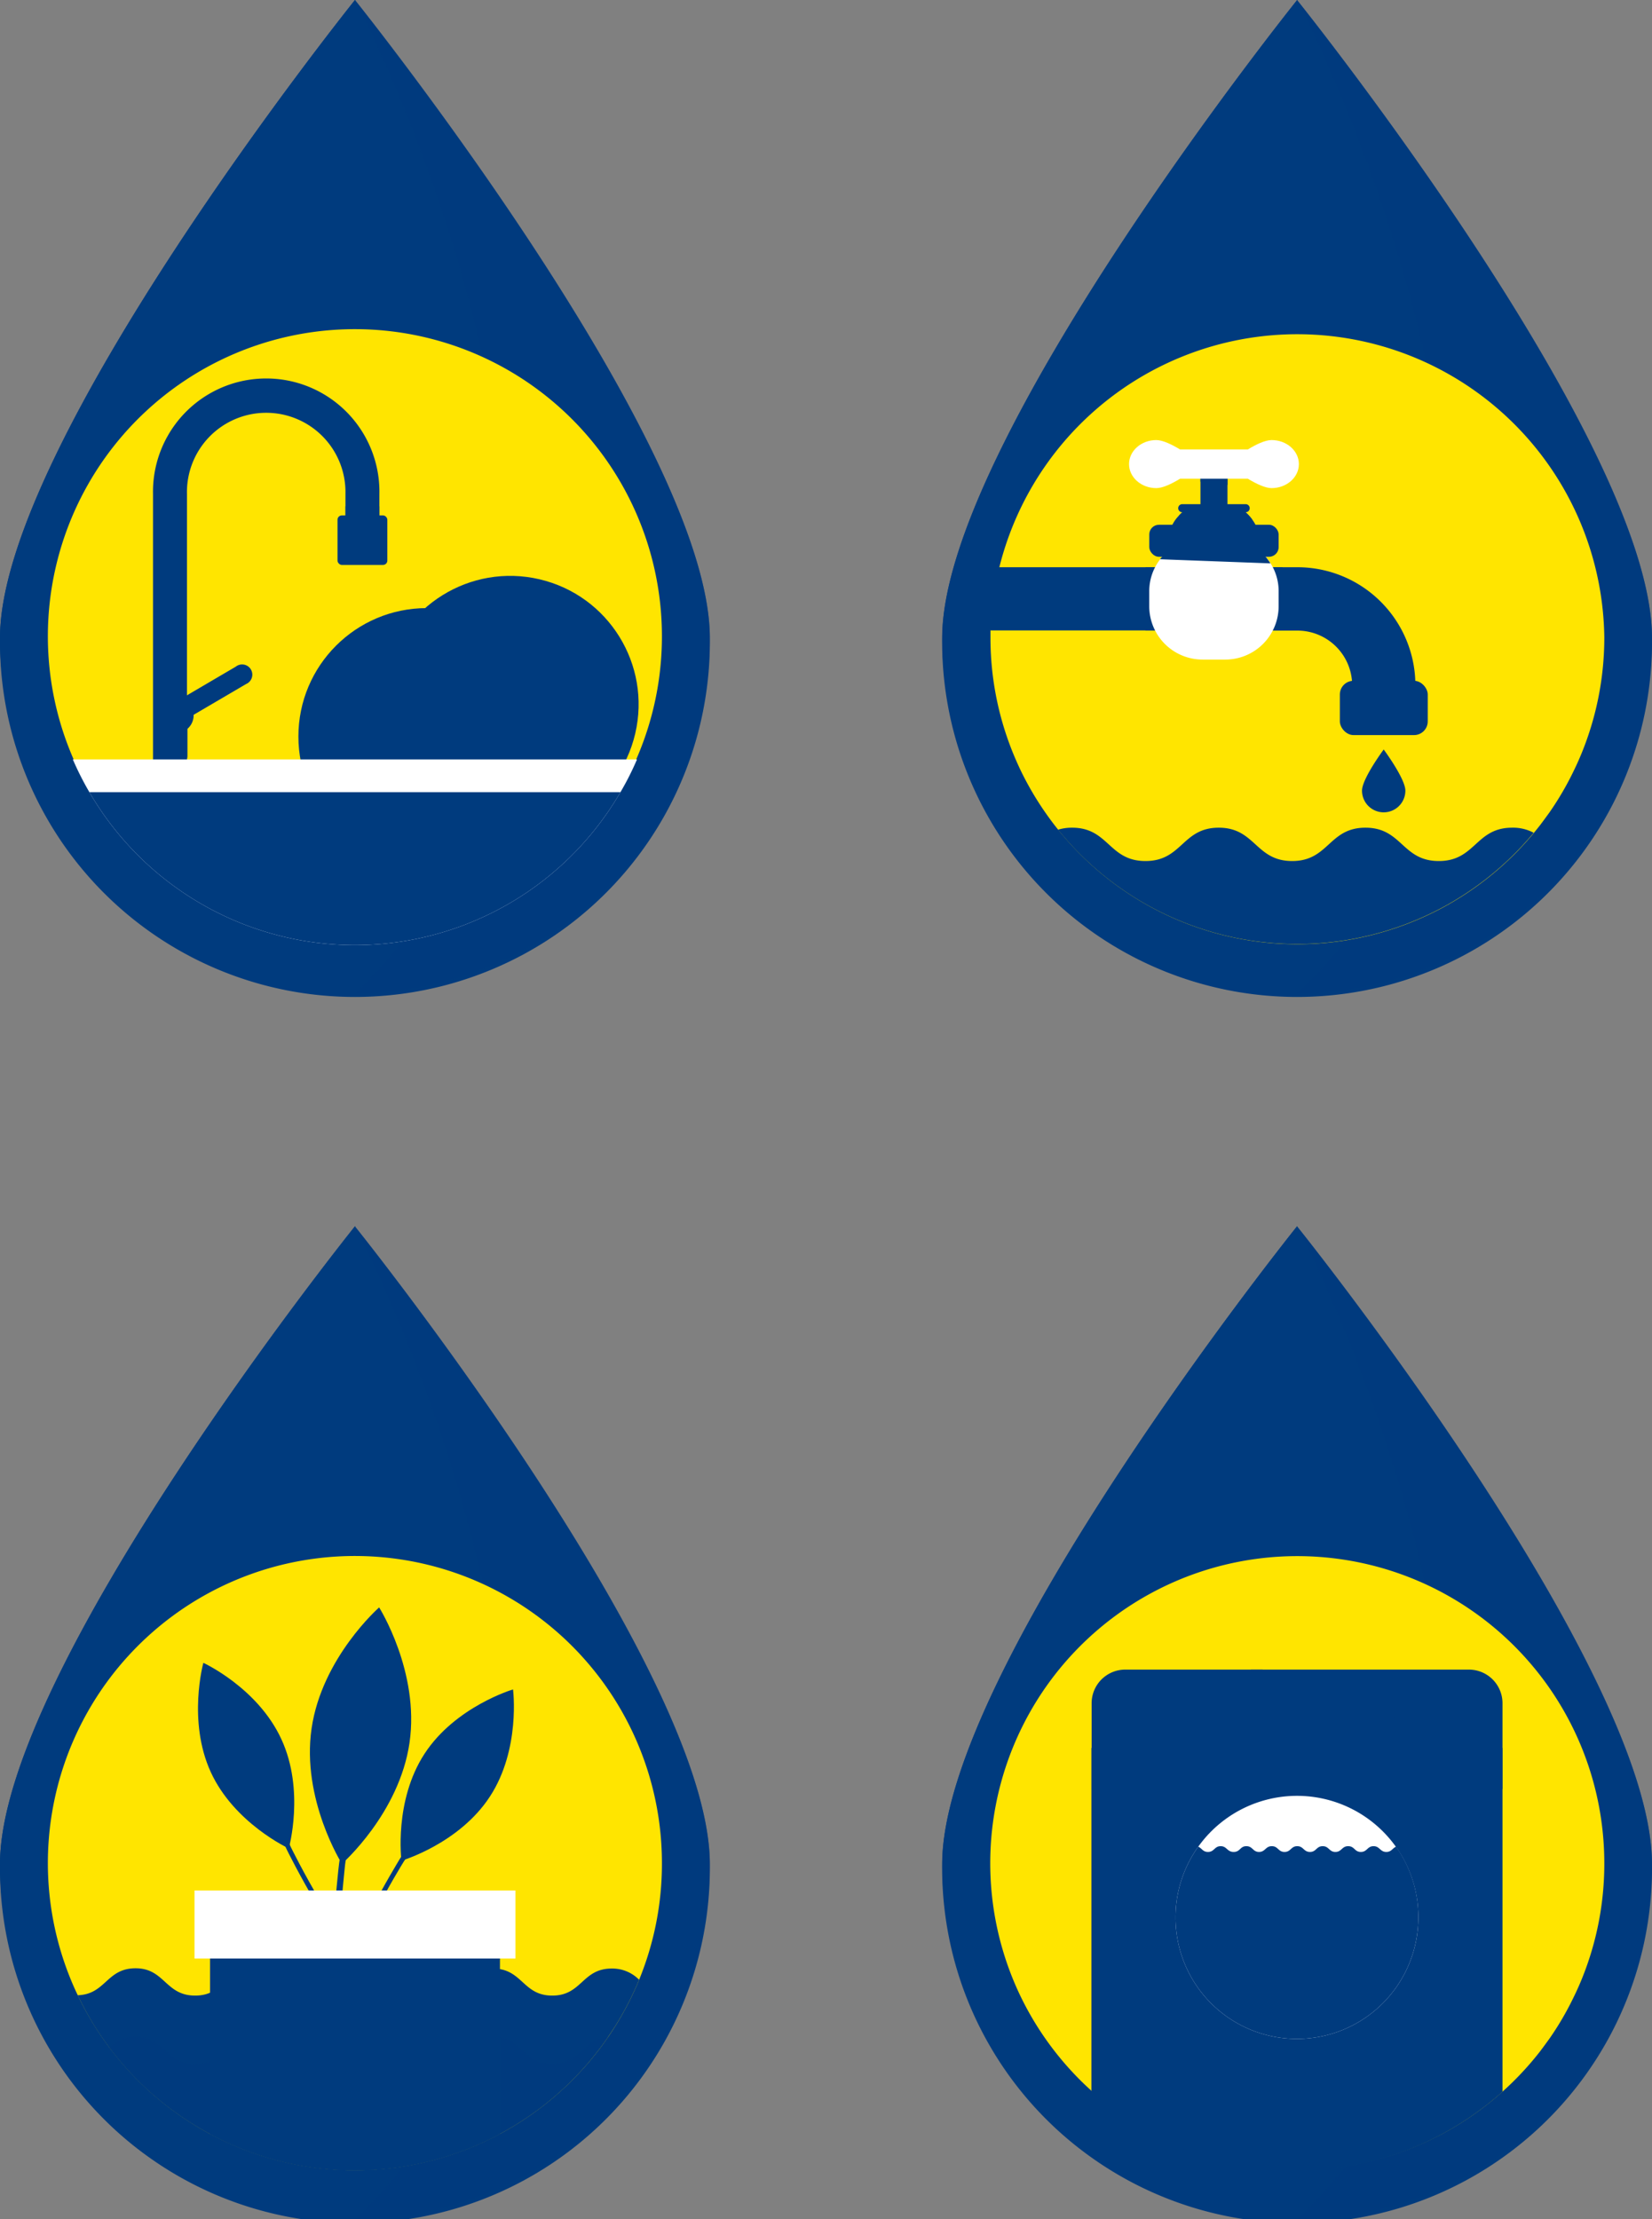 <svg xmlns="http://www.w3.org/2000/svg" viewBox="0 0 381 511.66"><rect x="0" y="0" width="381" height="511.66" fill="#808080" stroke="none"/><defs><style>.cls-1{isolation:isolate;}.cls-2,.cls-3,.cls-4,.cls-6,.cls-8{fill:#003b7e;}.cls-3,.cls-8{mix-blend-mode:screen;}.cls-4,.cls-6{mix-blend-mode:multiply;}.cls-4,.cls-8{opacity:0.5;}.cls-5{fill:#ffe500;}.cls-7{fill:#fff;}</style></defs><g class="cls-1"><g id="Layer_1" data-name="Layer 1"><path class="cls-2" d="M163.71,147.09A81.86,81.86,0,1,1,0,147.09C0,102,81.86,0,81.86,0l0,0C83.83,2.46,163.71,102.5,163.71,147.09Z"/><path class="cls-3" d="M4.05,146.7C4.05,106.32,65.61,21.86,82,.14L81.88,0l0,0S0,102,0,147.09A81.94,81.94,0,0,0,48.9,222C22.31,208,4.05,179.53,4.05,146.7Z"/><path class="cls-4" d="M163.71,147.09A82,82,0,0,1,81.86,229C161.77,153.84,83.53,3.18,81.88,0,83.83,2.46,163.71,102.5,163.71,147.09Z"/><path class="cls-5" d="M152.66,146.71A70.72,70.72,0,0,1,148.37,171c-.45,1.24-.94,2.46-1.46,3.67a70.84,70.84,0,0,1-130.11,0c-.52-1.21-1-2.43-1.46-3.67a70.81,70.81,0,1,1,137.32-24.32Z"/><path class="cls-2" d="M87.5,113.88v10.69a3.92,3.92,0,1,1-7.83,0V113.88a18.28,18.28,0,1,0-36.55,0v64.86a3.92,3.92,0,0,1-7.83,0V113.88a26.11,26.11,0,1,1,52.21,0Z"/><path class="cls-6" d="M87.5,116.74v7.83a3.92,3.92,0,1,1-7.83,0v-7.83Z"/><path class="cls-2" d="M40.88,176.65a2.35,2.35,0,0,1-2.35-2.35V163l15.84-9.29a2.35,2.35,0,1,1,2.38,4l-13.52,7.93v8.64A2.35,2.35,0,0,1,40.88,176.65Z"/><circle class="cls-2" cx="117.68" cy="162.4" r="29.61" transform="translate(-67.27 239.97) rotate(-76.83)"/><circle class="cls-6" cx="117.68" cy="162.4" r="21.94" transform="translate(-67.31 239.88) rotate(-76.8)"/><circle class="cls-2" cx="98.43" cy="169.81" r="29.61"/><circle class="cls-6" cx="98.43" cy="170.2" r="21.94"/><rect class="cls-2" x="77.84" y="118.83" width="11.49" height="11.42" rx="1"/><circle class="cls-2" cx="40.55" cy="164.92" r="4.11"/><path class="cls-7" d="M146.91,175.09a66.06,66.06,0,0,1-3.82,7.56,70.81,70.81,0,0,1-122.47,0,69.48,69.48,0,0,1-3.82-7.56Z"/><path class="cls-6" d="M143.09,182.65a70.81,70.81,0,0,1-122.47,0Z"/><path class="cls-2" d="M163.71,429.8A81.86,81.86,0,1,1,0,429.8c0-45.13,81.86-147.09,81.86-147.09l0,.05C83.83,285.18,163.71,385.21,163.71,429.8Z"/><path class="cls-3" d="M4.05,429.41C4.05,389,65.61,304.57,82,282.85l-.08-.09,0-.05S0,384.67,0,429.8a82,82,0,0,0,48.9,74.91C22.31,490.74,4.05,462.25,4.05,429.41Z"/><path class="cls-4" d="M163.71,429.8a82,82,0,0,1-81.85,81.86c79.91-75.1,1.67-225.76,0-228.9C83.83,285.18,163.71,385.21,163.71,429.8Z"/><path class="cls-5" d="M152.66,429.62a70.43,70.43,0,0,1-5.26,26.83c-.16.39-.31.77-.49,1.16A71,71,0,0,1,115.27,492a70.87,70.87,0,0,1-66.82,0,71,71,0,0,1-30.52-32c-.4-.81-.77-1.64-1.13-2.47a70.81,70.81,0,1,1,135.86-28Z"/><path class="cls-2" d="M147.4,456.45c-.16.39-.31.77-.49,1.16a69.68,69.68,0,0,1-6.65,12,70.82,70.82,0,0,1-115.1,2.41,69.65,69.65,0,0,1-7.23-12c6.48-.22,6.62-6.22,13.34-6.22S38.13,460.1,45,460.1s6.86-6.24,13.72-6.24,6.87,6.24,13.74,6.24,6.86-6.24,13.72-6.24,6.86,6.24,13.73,6.24,6.88-6.24,13.74-6.24,6.86,6.24,13.72,6.24,6.86-6.24,13.72-6.24A8.67,8.67,0,0,1,147.4,456.45Z"/><path class="cls-8" d="M140.26,469.64a70.82,70.82,0,0,1-115.1,2.41,8.58,8.58,0,0,1,6.11-2.45c6.86,0,6.86,6.24,13.74,6.24s6.86-6.24,13.72-6.24,6.87,6.24,13.74,6.24,6.86-6.24,13.72-6.24,6.86,6.24,13.73,6.24,6.88-6.24,13.74-6.24,6.86,6.24,13.72,6.24C133.94,475.84,134.23,470.14,140.26,469.64Z"/><path class="cls-2" d="M94.45,401.79c-2.37,16.33-15.59,27.92-15.59,27.92s-9.38-14.87-7-31.2S87.44,370.6,87.44,370.6,96.82,385.47,94.45,401.79Z"/><path class="cls-2" d="M79,481.13c-4.87-18.38-.84-51.18-.79-51.51l1.34-9.28,1.39.2-1.34,9.27c0,.31-4,32.84.76,51Z"/><path class="cls-2" d="M64.9,401c5.46,11.81,1.7,25.17,1.7,25.17s-12.6-5.81-18-17.62-1.7-25.17-1.7-25.17S59.45,389.13,64.9,401Z"/><path class="cls-2" d="M88.79,460.09C77.66,450,66.22,426.6,66.1,426.36L63,419.64l1-.47,3.09,6.72c.11.22,11.46,23.46,22.43,33.37Z"/><path class="cls-2" d="M113,414.19C105.9,425.1,92.59,429,92.59,429s-1.79-13.76,5.32-24.66,20.41-14.83,20.41-14.83S120.11,403.29,113,414.19Z"/><path class="cls-2" d="M75.63,465.87C78.23,451.1,92,429,92.12,428.73l4-6.21.93.61-4,6.19c-.13.21-13.78,22.18-16.34,36.75Z"/><path class="cls-2" d="M115.27,438.81V492a70.87,70.87,0,0,1-66.82,0V438.81Z"/><path class="cls-6" d="M115.27,438.81V492a70.87,70.87,0,0,1-66.82,0V438.81Z"/><rect class="cls-7" x="44.86" y="435.87" width="74.01" height="15.68"/><path class="cls-2" d="M381,429.8a81.86,81.86,0,1,1-163.71,0c0-45.13,81.86-147.09,81.86-147.09l0,.05C301.12,285.18,381,385.21,381,429.8Z"/><path class="cls-3" d="M221.34,429.41c0-40.38,61.56-124.84,77.91-146.56l-.08-.09,0-.05s-81.86,102-81.86,147.09a82,82,0,0,0,48.9,74.91C239.6,490.74,221.34,462.25,221.34,429.41Z"/><path class="cls-4" d="M381,429.8a82,82,0,0,1-81.85,81.86c79.9-75.1,1.67-225.76,0-228.9C301.12,285.18,381,385.21,381,429.8Z"/><path class="cls-5" d="M370,429.62a70.43,70.43,0,0,1-5.26,26.83c-.16.39-.32.76-.49,1.16-.39.9-.8,1.8-1.24,2.69a69,69,0,0,1-5.63,9.68c-.73,1-1.45,2-2.21,3a71.08,71.08,0,0,1-22.56,19,70.95,70.95,0,0,1-97.35-31.95c-.39-.81-.76-1.64-1.12-2.47a70.81,70.81,0,1,1,135.86-28Z"/><path class="cls-2" d="M346.52,392.69v19.79H251.76V392.69a7.76,7.76,0,0,1,7.75-7.75h79.26A7.75,7.75,0,0,1,346.52,392.69Z"/><rect class="cls-2" x="288.5" y="384.94" width="2.72" height="24.37"/><path class="cls-2" d="M346.52,403v79.27a71.82,71.82,0,0,1-14,9.8,70.67,70.67,0,0,1-80.81-9.83V403Z"/><circle class="cls-6" cx="299.14" cy="446.71" r="31.26" transform="translate(-196.65 238.81) rotate(-33.44)"/><circle class="cls-2" cx="299.14" cy="442.01" r="31.26" transform="translate(-194.06 238.03) rotate(-33.44)"/><path class="cls-7" d="M327.11,442a28,28,0,1,1-50.76-16.23h0a28,28,0,0,1,45.57,0A27.87,27.87,0,0,1,327.11,442Z"/><path class="cls-2" d="M327.11,442a28,28,0,1,1-50.76-16.23h0c.82.33,1.05,1.21,2.24,1.21,1.48,0,1.48-1.33,2.93-1.33s1.47,1.33,3,1.33,1.45-1.33,2.93-1.33,1.47,1.33,2.92,1.33,1.48-1.33,2.95-1.33,1.46,1.33,2.93,1.33,1.47-1.33,2.93-1.33,1.47,1.33,2.94,1.33,1.46-1.33,2.93-1.33,1.47,1.33,2.93,1.33,1.47-1.33,2.95-1.33,1.45,1.33,2.92,1.33,1.48-1.33,2.93-1.33,1.48,1.33,2.95,1.33c1.19,0,1.41-.88,2.24-1.21A27.87,27.87,0,0,1,327.11,442Z"/><circle class="cls-2" cx="264.8" cy="393.88" r="3.64"/><path class="cls-2" d="M282.79,393.88a5,5,0,1,1-5-5A5,5,0,0,1,282.79,393.88Z"/><path class="cls-2" d="M308.6,396.06h0a1.17,1.17,0,0,1,1.15-1.16h10.63a1.17,1.17,0,0,1,1.15,1.16h0a1.16,1.16,0,0,1-1.15,1.16H309.75A1.16,1.16,0,0,1,308.6,396.06Z"/><path class="cls-2" d="M308.6,391.69h0a1.16,1.16,0,0,1,1.15-1.16h10.63a1.16,1.16,0,0,1,1.15,1.16h0a1.16,1.16,0,0,1-1.15,1.16H309.75A1.16,1.16,0,0,1,308.6,391.69Z"/><path class="cls-2" d="M324.18,396.06h0a1.17,1.17,0,0,1,1.16-1.16H336a1.17,1.17,0,0,1,1.16,1.16h0a1.16,1.16,0,0,1-1.16,1.16H325.34A1.17,1.17,0,0,1,324.18,396.06Z"/><path class="cls-2" d="M324.18,391.69h0a1.17,1.17,0,0,1,1.16-1.16H336a1.16,1.16,0,0,1,1.16,1.16h0a1.16,1.16,0,0,1-1.16,1.16H325.34A1.17,1.17,0,0,1,324.18,391.69Z"/><rect class="cls-2" x="301.65" y="390.53" width="2.64" height="6.6"/><rect class="cls-2" x="297.1" y="390.53" width="2.64" height="6.6"/><path class="cls-2" d="M381,147.09a81.86,81.86,0,1,1-163.71,0C217.29,102,299.15,0,299.15,0l0,0C301.12,2.46,381,102.5,381,147.09Z"/><path class="cls-3" d="M221.34,146.7c0-40.38,61.56-124.84,77.91-146.56l-.08-.1,0,0s-81.86,102-81.86,147.09a81.94,81.94,0,0,0,48.9,74.9C239.6,208,221.34,179.53,221.34,146.7Z"/><path class="cls-4" d="M381,147.09A82,82,0,0,1,299.15,229c79.9-75.11,1.67-225.77,0-228.91C301.12,2.46,381,102.5,381,147.09Z"/><path class="cls-5" d="M370,146.9a70.43,70.43,0,0,1-5.26,26.83c-.16.39-.32.77-.49,1.16-.39.91-.8,1.8-1.24,2.7a69.58,69.58,0,0,1-5.63,9.68c-.73,1-1.45,2-2.21,3-.47.6-.94,1.18-1.41,1.76a71.19,71.19,0,0,1-21.15,17.29,70.87,70.87,0,0,1-66.82,0,71,71,0,0,1-21.72-18c-1.07-1.3-2.07-2.67-3-4a70.66,70.66,0,0,1-5.77-9.9c-.39-.82-.76-1.65-1.12-2.48a70.5,70.5,0,0,1-5.75-28c0-.52,0-1,0-1.55A70.81,70.81,0,0,1,370,146.9Z"/><path class="cls-2" d="M353.71,192a71.19,71.19,0,0,1-21.15,17.29,70.87,70.87,0,0,1-66.82,0,71,71,0,0,1-21.72-18,11,11,0,0,1,3.24-.46c8.44,0,8.44,7.69,16.92,7.69s8.45-7.69,16.9-7.69,8.47,7.69,16.93,7.69,8.44-7.69,16.9-7.69,8.44,7.69,16.92,7.69,8.47-7.69,16.91-7.69A10.1,10.1,0,0,1,353.71,192Z"/><rect class="cls-2" x="276.86" y="106.18" width="6.23" height="15.59"/><polygon class="cls-6" points="283.09 106.19 283.09 111.8 276.86 111.07 276.86 106.19 283.09 106.19"/><path class="cls-2" d="M278.82,130.78v14.57H228.35a70.59,70.59,0,0,1,1.84-14.57Z"/><path class="cls-2" d="M326.43,158v8.56H311.85V158a12.63,12.63,0,0,0-12.6-12.61H280V130.78h19.28A27.21,27.21,0,0,1,326.43,158Z"/><rect class="cls-2" x="309.01" y="156.96" width="20.27" height="12.52" rx="3.16"/><path class="cls-6" d="M264.23,130.78h14.59v14.57H264.21a10.87,10.87,0,0,1-1.54-5.54v-3.49A10.69,10.69,0,0,1,264.23,130.78Z"/><path class="cls-6" d="M297.28,136.32v3.49a10.88,10.88,0,0,1-1.55,5.54H280V130.78h15.76A10.9,10.9,0,0,1,297.28,136.32Z"/><path class="cls-7" d="M294.89,136.32v3.49a12.3,12.3,0,0,1-12.26,12.26h-5.32a12.3,12.3,0,0,1-12.26-12.26v-3.49a12,12,0,0,1,2.52-7.38,12.22,12.22,0,0,1,4.75-3.81,12.07,12.07,0,0,1,5-1.07h5.32a12.17,12.17,0,0,1,10.4,5.83A11.94,11.94,0,0,1,294.89,136.32Z"/><path class="cls-6" d="M293,129.89l-25.46-.95a12.22,12.22,0,0,1,4.75-3.81l13.81-.56A12.19,12.19,0,0,1,293,129.89Z"/><path class="cls-2" d="M290.14,126.85a8.24,8.24,0,0,0,.31-2.17,8.13,8.13,0,0,0-1.62-4.85,10,10,0,0,0-2.77-2.61H273.89a9.33,9.33,0,0,0-2.08,1.75,8.31,8.31,0,0,0-2.31,5.71,7.85,7.85,0,0,0,.31,2.17Z"/><path class="cls-6" d="M288.83,119.83l-17-.86a9.33,9.33,0,0,1,2.08-1.75h12.17A10,10,0,0,1,288.83,119.83Z"/><rect class="cls-2" x="265.06" y="120.99" width="29.83" height="7.38" rx="2.22"/><path class="cls-2" d="M287.29,118.1H272.66a.93.93,0,0,1-.93-.93h0a.93.93,0,0,1,.93-.93h14.63a.93.93,0,0,1,.93.93h0A.93.93,0,0,1,287.29,118.1Z"/><path class="cls-7" d="M293.26,101.46c-1.48,0-3.56,1-5.46,2.16H272.15c-1.91-1.15-4-2.16-5.47-2.16-3.47,0-6.29,2.48-6.29,5.54s2.82,5.54,6.29,5.54c1.48,0,3.56-1,5.47-2.16H287.8c1.9,1.15,4,2.16,5.46,2.16,3.48,0,6.3-2.48,6.3-5.54S296.74,101.46,293.26,101.46Z"/><path class="cls-2" d="M324.12,182.29a5,5,0,0,1-10,0c0-2.75,5-9.49,5-9.49S324.12,179.54,324.12,182.29Z"/></g></g></svg>